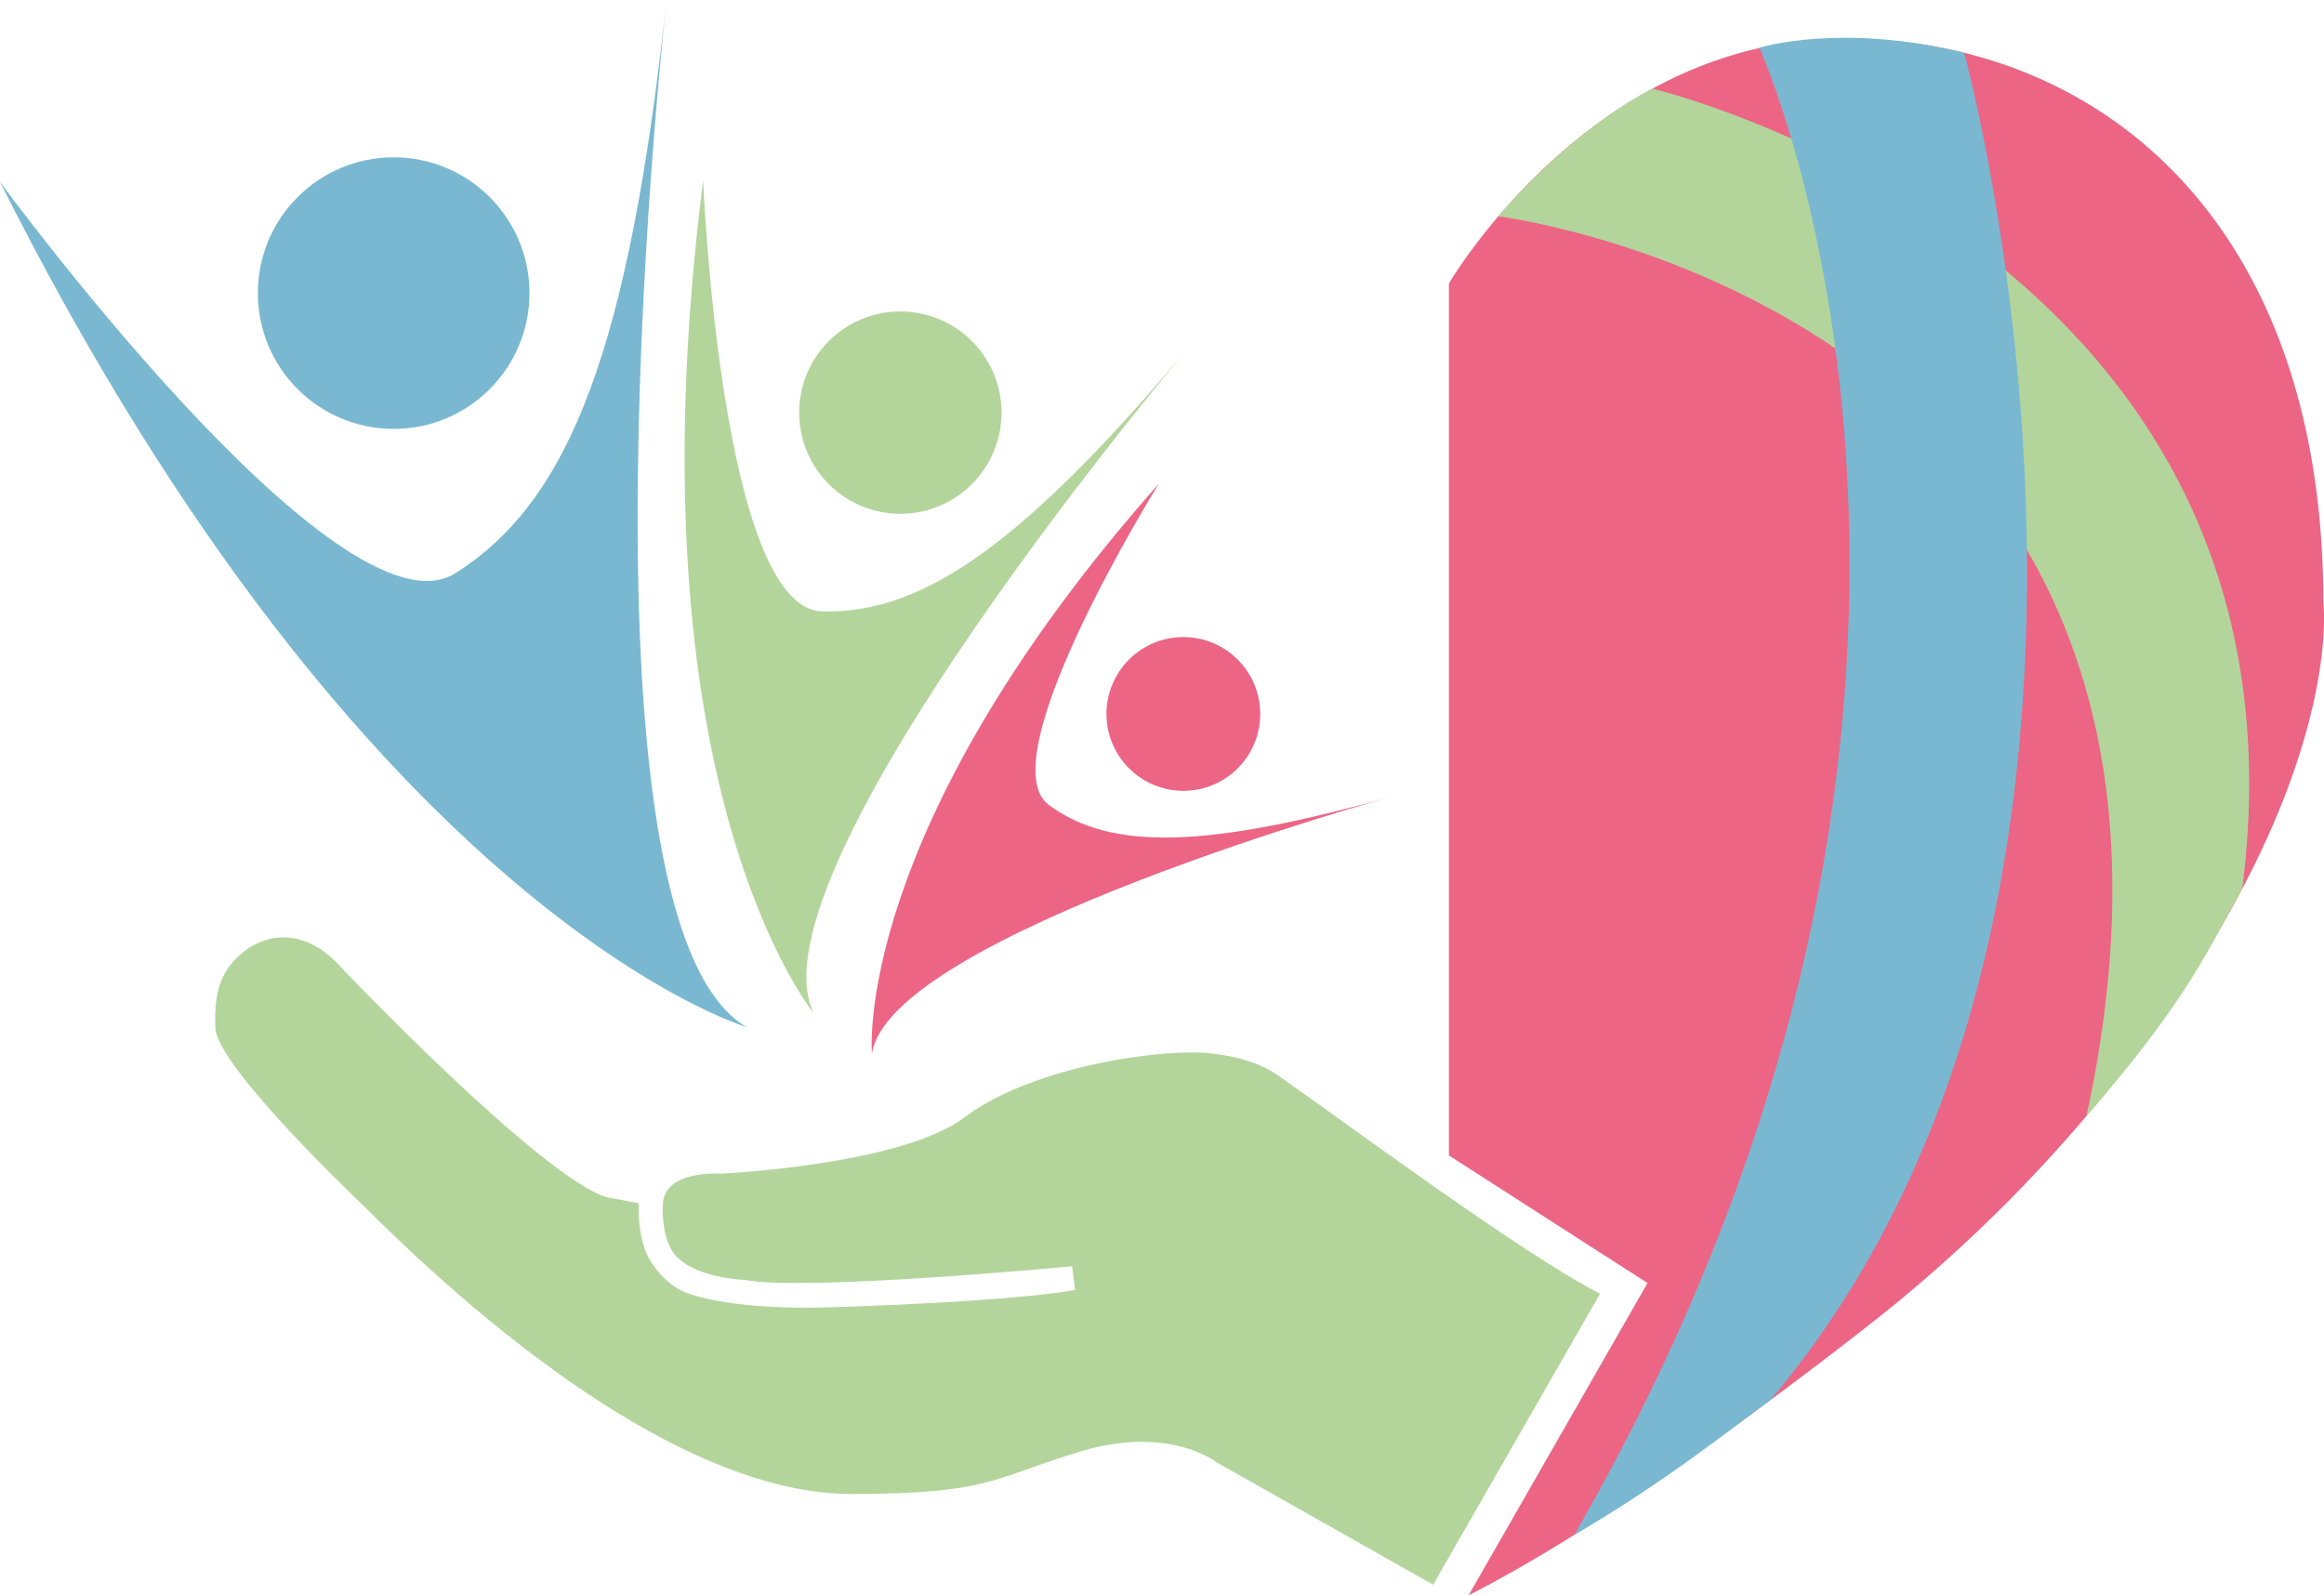 <svg xmlns="http://www.w3.org/2000/svg" viewBox="0 0 469.73 322.48"><title>logo_colorful</title><g id="Layer_2" data-name="Layer 2"><g id="_2" data-name="2"><path d="M258.28,217.36c-3.8-2.65-9-4.08-15-4.55-11.35-.6-35.5,3.37-48.34,13.06s-49.21,11.38-49.21,11.38-11.52-.85-11.77,6.25,2.26,9.87,2.26,9.87c3.89,5.08,14.34,5.36,14.34,5.36,12.19,2.37,66.12-2.76,66.12-2.76l.62,4.79c-9,1.64-30.61,2.94-49.58,3.51s-27.33-2.32-28.85-2.88-4.57-2.09-7.37-6.46-2.4-11.71-2.4-11.71h0l-6.44-1.2c-13.26-4-53.18-45.9-53.18-45.9-7.84-9.13-15.82-7.27-20.24-3.71s-6,7.56-5.71,15.4,29.8,35.78,29.8,35.78C107.26,277.52,143.47,302,172,302s28.71-3.33,46.58-8.65,27.37,2.28,27.37,2.28l43.72,24.71,33.74-58.83C308,253.71,272.06,227,258.28,217.36Z" style="fill:#b3d59c"/><path d="M150.9,207.62S74.45,185,0,36.78c0,0,68.69,93.73,92,79.11S127.19,70,134.72,0C134.72,0,113.89,186.13,150.9,207.62Z" style="fill:#7ab8d1"/><circle cx="79.57" cy="59.25" r="27.45" style="fill:#7ab8d1"/><path d="M164.46,204.78s-37.89-45.73-22.34-168.31c0,0,3.53,86.49,24,87.11S207,109.85,240.7,69.68C240.7,69.68,150.5,176.12,164.46,204.78Z" style="fill:#b3d59c"/><circle cx="181.98" cy="83.41" r="20.45" style="fill:#b3d59c"/><path d="M176.24,213s-4.21-44.92,58-115.24c0,0-34.79,55.82-22.21,65s31.52,8.86,69.89-1.92C281.92,160.82,179.75,189.05,176.24,213Z" style="fill:#ec6585"/><circle cx="239.18" cy="144.32" r="15.54" style="fill:#ec6585"/><path d="M469.6,121.79c0-77.16-45.5-114-96.74-114s-80,49.52-80,49.52V233.57L333,259.36l-36.16,63.12c26.64-13.59,59.21-37.68,80.1-54a299,299,0,0,0,55.43-56.22C474.06,156.56,469.6,121.79,469.6,121.79Z" style="fill:#ec6585"/><path d="M302.82,43.72S457,62.83,421.71,225.65c20.94-24.11,24.59-33.83,31.5-46C469.73,50.13,334,17.92,334,17.92S319.23,24.8,302.82,43.72Z" style="fill:#b3d59c"/><path d="M397,10.66S443.77,181.17,357.85,283c-7.85,5.74-21.9,17-39.65,27.26,97.28-168.84,37.41-300.6,37.41-300.6S371.77,4.51,397,10.66Z" style="fill:#7ab8d1"/></g></g></svg>